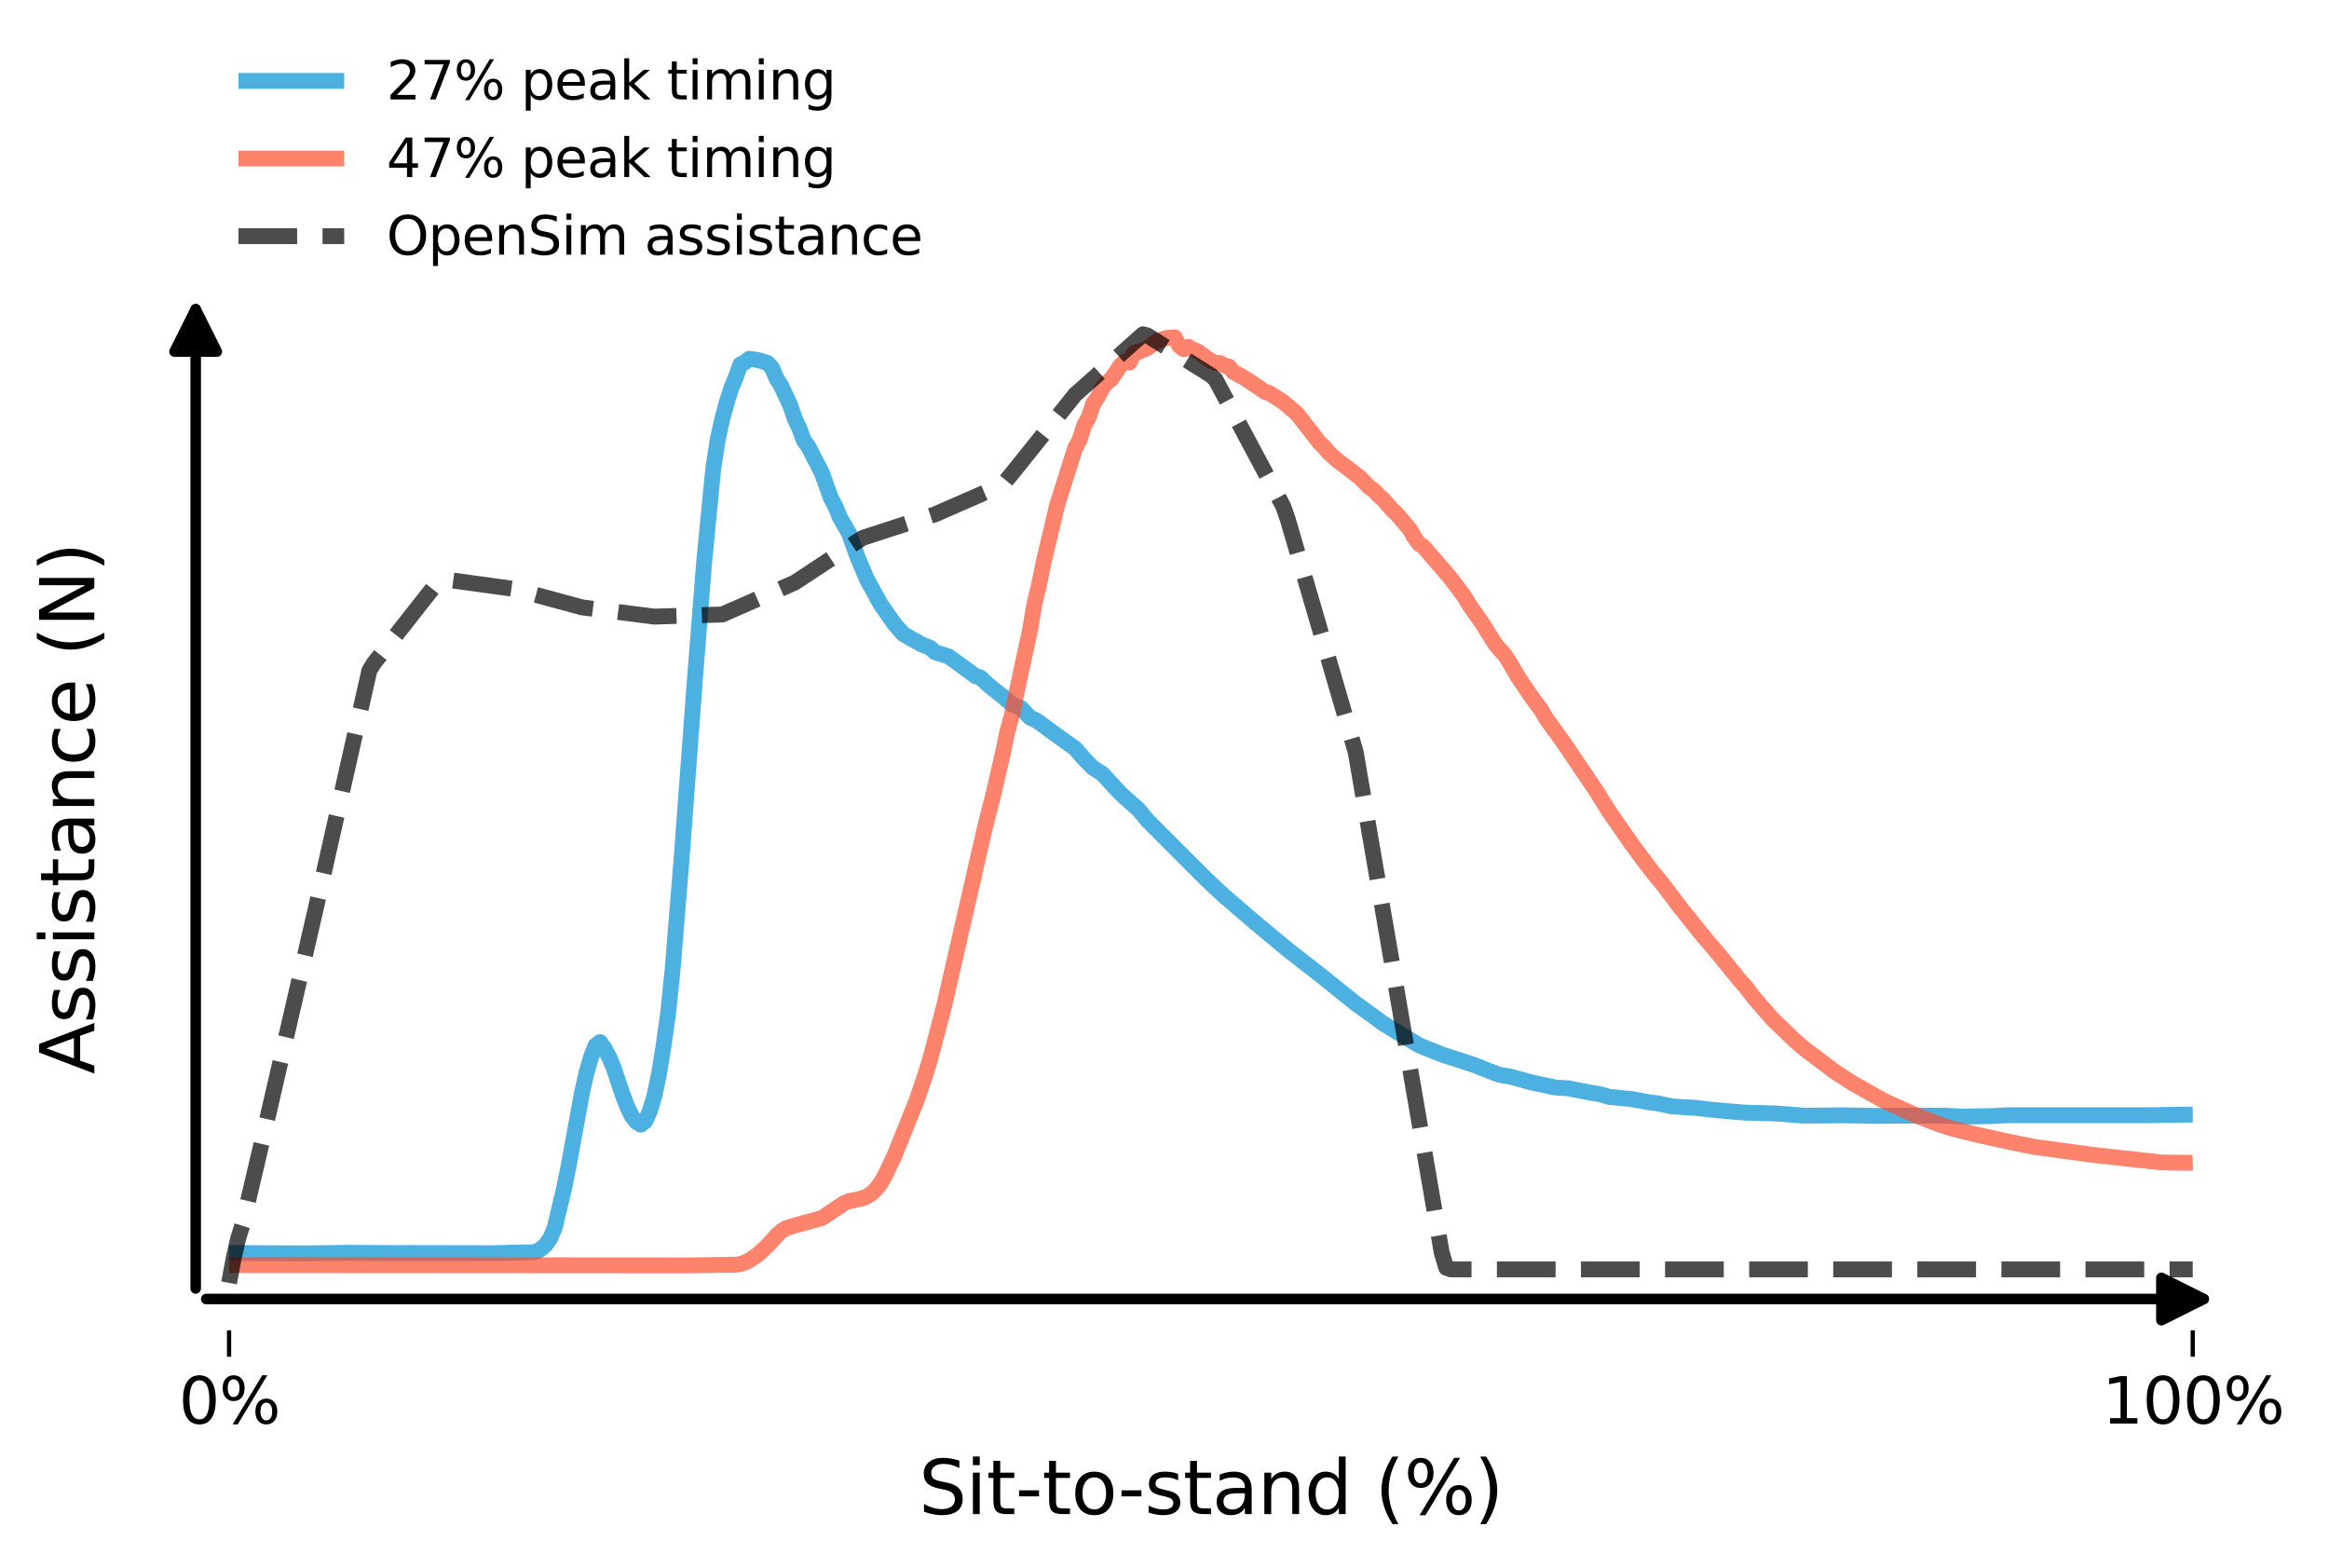 <?xml version="1.0" encoding="utf-8" standalone="no"?>
<!DOCTYPE svg PUBLIC "-//W3C//DTD SVG 1.1//EN"
  "http://www.w3.org/Graphics/SVG/1.1/DTD/svg11.dtd">
<svg xmlns:xlink="http://www.w3.org/1999/xlink" width="440.4pt" height="296.4pt" viewBox="0 0 440.4 296.4" xmlns="http://www.w3.org/2000/svg" version="1.1">
 <defs>
  <style type="text/css">*{stroke-linejoin: round; stroke-linecap: butt}</style>
 </defs>
 <g id="figure_1">
  <g id="patch_1">
   <path d="M 0 296.4 
L 440.4 296.4 
L 440.4 0 
L 0 0 
z
" style="fill: #ffffff"/>
  </g>
  <g id="axes_1">
   <g id="patch_2">
    <path d="M 24.749 251.536 
L 433.2 251.536 
L 433.2 54.234 
L 24.749 54.234 
z
" style="fill: #ffffff"/>
   </g>
   <g id="matplotlib.axis_1">
    <g id="xtick_1">
     <g id="line2d_1">
      <defs>
       <path id="me9ed71a1ae" d="M 0 0 
L 0 5 
" style="stroke: #000000; stroke-width: 0.8"/>
      </defs>
      <g>
       <use xlink:href="#me9ed71a1ae" x="43.315" y="251.536" style="stroke: #000000; stroke-width: 0.8"/>
      </g>
     </g>
     <g id="text_1">
      <!-- 0% -->
      <g transform="translate(33.797 269.155) scale(0.12 -0.12)">
       <defs>
        <path id="DejaVuSans-30" d="M 2034 4250 
Q 1547 4250 1301 3770 
Q 1056 3291 1056 2328 
Q 1056 1369 1301 889 
Q 1547 409 2034 409 
Q 2525 409 2770 889 
Q 3016 1369 3016 2328 
Q 3016 3291 2770 3770 
Q 2525 4250 2034 4250 
z
M 2034 4750 
Q 2819 4750 3233 4129 
Q 3647 3509 3647 2328 
Q 3647 1150 3233 529 
Q 2819 -91 2034 -91 
Q 1250 -91 836 529 
Q 422 1150 422 2328 
Q 422 3509 836 4129 
Q 1250 4750 2034 4750 
z
" transform="scale(0.016)"/>
        <path id="DejaVuSans-25" d="M 4653 2053 
Q 4381 2053 4226 1822 
Q 4072 1591 4072 1178 
Q 4072 772 4226 539 
Q 4381 306 4653 306 
Q 4919 306 5073 539 
Q 5228 772 5228 1178 
Q 5228 1588 5073 1820 
Q 4919 2053 4653 2053 
z
M 4653 2450 
Q 5147 2450 5437 2106 
Q 5728 1763 5728 1178 
Q 5728 594 5436 251 
Q 5144 -91 4653 -91 
Q 4153 -91 3862 251 
Q 3572 594 3572 1178 
Q 3572 1766 3864 2108 
Q 4156 2450 4653 2450 
z
M 1428 4353 
Q 1159 4353 1004 4120 
Q 850 3888 850 3481 
Q 850 3069 1003 2837 
Q 1156 2606 1428 2606 
Q 1700 2606 1854 2837 
Q 2009 3069 2009 3481 
Q 2009 3884 1853 4118 
Q 1697 4353 1428 4353 
z
M 4250 4750 
L 4750 4750 
L 1831 -91 
L 1331 -91 
L 4250 4750 
z
M 1428 4750 
Q 1922 4750 2215 4408 
Q 2509 4066 2509 3481 
Q 2509 2891 2217 2550 
Q 1925 2209 1428 2209 
Q 931 2209 642 2551 
Q 353 2894 353 3481 
Q 353 4063 643 4406 
Q 934 4750 1428 4750 
z
" transform="scale(0.016)"/>
       </defs>
       <use xlink:href="#DejaVuSans-30"/>
       <use xlink:href="#DejaVuSans-25" x="63.623"/>
      </g>
     </g>
    </g>
    <g id="xtick_2">
     <g id="line2d_2">
      <g>
       <use xlink:href="#me9ed71a1ae" x="414.634" y="251.536" style="stroke: #000000; stroke-width: 0.8"/>
      </g>
     </g>
     <g id="text_2">
      <!-- 100% -->
      <g transform="translate(397.48 269.155) scale(0.12 -0.12)">
       <defs>
        <path id="DejaVuSans-31" d="M 794 531 
L 1825 531 
L 1825 4091 
L 703 3866 
L 703 4441 
L 1819 4666 
L 2450 4666 
L 2450 531 
L 3481 531 
L 3481 0 
L 794 0 
L 794 531 
z
" transform="scale(0.016)"/>
       </defs>
       <use xlink:href="#DejaVuSans-31"/>
       <use xlink:href="#DejaVuSans-30" x="63.623"/>
       <use xlink:href="#DejaVuSans-30" x="127.246"/>
       <use xlink:href="#DejaVuSans-25" x="190.869"/>
      </g>
     </g>
    </g>
    <g id="text_3">
     <!-- Sit-to-stand (%) -->
     <g transform="translate(173.734 286.288) scale(0.14 -0.14)">
      <defs>
       <path id="DejaVuSans-53" d="M 3425 4513 
L 3425 3897 
Q 3066 4069 2747 4153 
Q 2428 4238 2131 4238 
Q 1616 4238 1336 4038 
Q 1056 3838 1056 3469 
Q 1056 3159 1242 3001 
Q 1428 2844 1947 2747 
L 2328 2669 
Q 3034 2534 3370 2195 
Q 3706 1856 3706 1288 
Q 3706 609 3251 259 
Q 2797 -91 1919 -91 
Q 1588 -91 1214 -16 
Q 841 59 441 206 
L 441 856 
Q 825 641 1194 531 
Q 1563 422 1919 422 
Q 2459 422 2753 634 
Q 3047 847 3047 1241 
Q 3047 1584 2836 1778 
Q 2625 1972 2144 2069 
L 1759 2144 
Q 1053 2284 737 2584 
Q 422 2884 422 3419 
Q 422 4038 858 4394 
Q 1294 4750 2059 4750 
Q 2388 4750 2728 4690 
Q 3069 4631 3425 4513 
z
" transform="scale(0.016)"/>
       <path id="DejaVuSans-69" d="M 603 3500 
L 1178 3500 
L 1178 0 
L 603 0 
L 603 3500 
z
M 603 4863 
L 1178 4863 
L 1178 4134 
L 603 4134 
L 603 4863 
z
" transform="scale(0.016)"/>
       <path id="DejaVuSans-74" d="M 1172 4494 
L 1172 3500 
L 2356 3500 
L 2356 3053 
L 1172 3053 
L 1172 1153 
Q 1172 725 1289 603 
Q 1406 481 1766 481 
L 2356 481 
L 2356 0 
L 1766 0 
Q 1100 0 847 248 
Q 594 497 594 1153 
L 594 3053 
L 172 3053 
L 172 3500 
L 594 3500 
L 594 4494 
L 1172 4494 
z
" transform="scale(0.016)"/>
       <path id="DejaVuSans-2d" d="M 313 2009 
L 1997 2009 
L 1997 1497 
L 313 1497 
L 313 2009 
z
" transform="scale(0.016)"/>
       <path id="DejaVuSans-6f" d="M 1959 3097 
Q 1497 3097 1228 2736 
Q 959 2375 959 1747 
Q 959 1119 1226 758 
Q 1494 397 1959 397 
Q 2419 397 2687 759 
Q 2956 1122 2956 1747 
Q 2956 2369 2687 2733 
Q 2419 3097 1959 3097 
z
M 1959 3584 
Q 2709 3584 3137 3096 
Q 3566 2609 3566 1747 
Q 3566 888 3137 398 
Q 2709 -91 1959 -91 
Q 1206 -91 779 398 
Q 353 888 353 1747 
Q 353 2609 779 3096 
Q 1206 3584 1959 3584 
z
" transform="scale(0.016)"/>
       <path id="DejaVuSans-73" d="M 2834 3397 
L 2834 2853 
Q 2591 2978 2328 3040 
Q 2066 3103 1784 3103 
Q 1356 3103 1142 2972 
Q 928 2841 928 2578 
Q 928 2378 1081 2264 
Q 1234 2150 1697 2047 
L 1894 2003 
Q 2506 1872 2764 1633 
Q 3022 1394 3022 966 
Q 3022 478 2636 193 
Q 2250 -91 1575 -91 
Q 1294 -91 989 -36 
Q 684 19 347 128 
L 347 722 
Q 666 556 975 473 
Q 1284 391 1588 391 
Q 1994 391 2212 530 
Q 2431 669 2431 922 
Q 2431 1156 2273 1281 
Q 2116 1406 1581 1522 
L 1381 1569 
Q 847 1681 609 1914 
Q 372 2147 372 2553 
Q 372 3047 722 3315 
Q 1072 3584 1716 3584 
Q 2034 3584 2315 3537 
Q 2597 3491 2834 3397 
z
" transform="scale(0.016)"/>
       <path id="DejaVuSans-61" d="M 2194 1759 
Q 1497 1759 1228 1600 
Q 959 1441 959 1056 
Q 959 750 1161 570 
Q 1363 391 1709 391 
Q 2188 391 2477 730 
Q 2766 1069 2766 1631 
L 2766 1759 
L 2194 1759 
z
M 3341 1997 
L 3341 0 
L 2766 0 
L 2766 531 
Q 2569 213 2275 61 
Q 1981 -91 1556 -91 
Q 1019 -91 701 211 
Q 384 513 384 1019 
Q 384 1609 779 1909 
Q 1175 2209 1959 2209 
L 2766 2209 
L 2766 2266 
Q 2766 2663 2505 2880 
Q 2244 3097 1772 3097 
Q 1472 3097 1187 3025 
Q 903 2953 641 2809 
L 641 3341 
Q 956 3463 1253 3523 
Q 1550 3584 1831 3584 
Q 2591 3584 2966 3190 
Q 3341 2797 3341 1997 
z
" transform="scale(0.016)"/>
       <path id="DejaVuSans-6e" d="M 3513 2113 
L 3513 0 
L 2938 0 
L 2938 2094 
Q 2938 2591 2744 2837 
Q 2550 3084 2163 3084 
Q 1697 3084 1428 2787 
Q 1159 2491 1159 1978 
L 1159 0 
L 581 0 
L 581 3500 
L 1159 3500 
L 1159 2956 
Q 1366 3272 1645 3428 
Q 1925 3584 2291 3584 
Q 2894 3584 3203 3211 
Q 3513 2838 3513 2113 
z
" transform="scale(0.016)"/>
       <path id="DejaVuSans-64" d="M 2906 2969 
L 2906 4863 
L 3481 4863 
L 3481 0 
L 2906 0 
L 2906 525 
Q 2725 213 2448 61 
Q 2172 -91 1784 -91 
Q 1150 -91 751 415 
Q 353 922 353 1747 
Q 353 2572 751 3078 
Q 1150 3584 1784 3584 
Q 2172 3584 2448 3432 
Q 2725 3281 2906 2969 
z
M 947 1747 
Q 947 1113 1208 752 
Q 1469 391 1925 391 
Q 2381 391 2643 752 
Q 2906 1113 2906 1747 
Q 2906 2381 2643 2742 
Q 2381 3103 1925 3103 
Q 1469 3103 1208 2742 
Q 947 2381 947 1747 
z
" transform="scale(0.016)"/>
       <path id="DejaVuSans-20" transform="scale(0.016)"/>
       <path id="DejaVuSans-28" d="M 1984 4856 
Q 1566 4138 1362 3434 
Q 1159 2731 1159 2009 
Q 1159 1288 1364 580 
Q 1569 -128 1984 -844 
L 1484 -844 
Q 1016 -109 783 600 
Q 550 1309 550 2009 
Q 550 2706 781 3412 
Q 1013 4119 1484 4856 
L 1984 4856 
z
" transform="scale(0.016)"/>
       <path id="DejaVuSans-29" d="M 513 4856 
L 1013 4856 
Q 1481 4119 1714 3412 
Q 1947 2706 1947 2009 
Q 1947 1309 1714 600 
Q 1481 -109 1013 -844 
L 513 -844 
Q 928 -128 1133 580 
Q 1338 1288 1338 2009 
Q 1338 2731 1133 3434 
Q 928 4138 513 4856 
z
" transform="scale(0.016)"/>
      </defs>
      <use xlink:href="#DejaVuSans-53"/>
      <use xlink:href="#DejaVuSans-69" x="63.477"/>
      <use xlink:href="#DejaVuSans-74" x="91.26"/>
      <use xlink:href="#DejaVuSans-2d" x="130.469"/>
      <use xlink:href="#DejaVuSans-74" x="166.553"/>
      <use xlink:href="#DejaVuSans-6f" x="205.762"/>
      <use xlink:href="#DejaVuSans-2d" x="268.818"/>
      <use xlink:href="#DejaVuSans-73" x="304.902"/>
      <use xlink:href="#DejaVuSans-74" x="357.002"/>
      <use xlink:href="#DejaVuSans-61" x="396.211"/>
      <use xlink:href="#DejaVuSans-6e" x="457.49"/>
      <use xlink:href="#DejaVuSans-64" x="520.869"/>
      <use xlink:href="#DejaVuSans-20" x="584.346"/>
      <use xlink:href="#DejaVuSans-28" x="616.133"/>
      <use xlink:href="#DejaVuSans-25" x="655.146"/>
      <use xlink:href="#DejaVuSans-29" x="750.166"/>
     </g>
    </g>
   </g>
   <g id="matplotlib.axis_2">
    <g id="text_4">
     <!-- Assistance (N) -->
     <g transform="translate(17.838 203.108) rotate(-90) scale(0.14 -0.14)">
      <defs>
       <path id="DejaVuSans-41" d="M 2188 4044 
L 1331 1722 
L 3047 1722 
L 2188 4044 
z
M 1831 4666 
L 2547 4666 
L 4325 0 
L 3669 0 
L 3244 1197 
L 1141 1197 
L 716 0 
L 50 0 
L 1831 4666 
z
" transform="scale(0.016)"/>
       <path id="DejaVuSans-63" d="M 3122 3366 
L 3122 2828 
Q 2878 2963 2633 3030 
Q 2388 3097 2138 3097 
Q 1578 3097 1268 2742 
Q 959 2388 959 1747 
Q 959 1106 1268 751 
Q 1578 397 2138 397 
Q 2388 397 2633 464 
Q 2878 531 3122 666 
L 3122 134 
Q 2881 22 2623 -34 
Q 2366 -91 2075 -91 
Q 1284 -91 818 406 
Q 353 903 353 1747 
Q 353 2603 823 3093 
Q 1294 3584 2113 3584 
Q 2378 3584 2631 3529 
Q 2884 3475 3122 3366 
z
" transform="scale(0.016)"/>
       <path id="DejaVuSans-65" d="M 3597 1894 
L 3597 1613 
L 953 1613 
Q 991 1019 1311 708 
Q 1631 397 2203 397 
Q 2534 397 2845 478 
Q 3156 559 3463 722 
L 3463 178 
Q 3153 47 2828 -22 
Q 2503 -91 2169 -91 
Q 1331 -91 842 396 
Q 353 884 353 1716 
Q 353 2575 817 3079 
Q 1281 3584 2069 3584 
Q 2775 3584 3186 3129 
Q 3597 2675 3597 1894 
z
M 3022 2063 
Q 3016 2534 2758 2815 
Q 2500 3097 2075 3097 
Q 1594 3097 1305 2825 
Q 1016 2553 972 2059 
L 3022 2063 
z
" transform="scale(0.016)"/>
       <path id="DejaVuSans-4e" d="M 628 4666 
L 1478 4666 
L 3547 763 
L 3547 4666 
L 4159 4666 
L 4159 0 
L 3309 0 
L 1241 3903 
L 1241 0 
L 628 0 
L 628 4666 
z
" transform="scale(0.016)"/>
      </defs>
      <use xlink:href="#DejaVuSans-41"/>
      <use xlink:href="#DejaVuSans-73" x="68.408"/>
      <use xlink:href="#DejaVuSans-73" x="120.508"/>
      <use xlink:href="#DejaVuSans-69" x="172.607"/>
      <use xlink:href="#DejaVuSans-73" x="200.391"/>
      <use xlink:href="#DejaVuSans-74" x="252.49"/>
      <use xlink:href="#DejaVuSans-61" x="291.699"/>
      <use xlink:href="#DejaVuSans-6e" x="352.979"/>
      <use xlink:href="#DejaVuSans-63" x="416.357"/>
      <use xlink:href="#DejaVuSans-65" x="471.338"/>
      <use xlink:href="#DejaVuSans-20" x="532.861"/>
      <use xlink:href="#DejaVuSans-28" x="564.648"/>
      <use xlink:href="#DejaVuSans-4e" x="603.662"/>
      <use xlink:href="#DejaVuSans-29" x="678.467"/>
     </g>
    </g>
   </g>
   <g id="patch_3">
    <path d="M 39.004 245.617 
Q 228.974 245.617 416.708 245.617 
" clip-path="url(#pf6e71a9adf)" style="fill: none; stroke: #000000; stroke-width: 2; stroke-linecap: round"/>
    <path d="M 408.708 241.617 
L 416.708 245.617 
L 408.708 249.617 
z
" clip-path="url(#pf6e71a9adf)" style="stroke: #000000; stroke-width: 2; stroke-linecap: round"/>
   </g>
   <g id="patch_4">
    <path d="M 37.003 243.617 
Q 37.003 149.927 37.003 58.473 
" clip-path="url(#pf6e71a9adf)" style="fill: none; stroke: #000000; stroke-width: 2; stroke-linecap: round"/>
    <path d="M 33.003 66.473 
L 37.003 58.473 
L 41.003 66.473 
z
" clip-path="url(#pf6e71a9adf)" style="stroke: #000000; stroke-width: 2; stroke-linecap: round"/>
   </g>
   <g id="line2d_3">
    <path d="M 43.315 236.919 
L 57.86 236.997 
L 65.56 236.884 
L 74.971 236.934 
L 77.538 236.924 
L 92.938 236.954 
L 100.639 236.787 
L 101.494 236.646 
L 102.35 236.113 
L 103.205 235.328 
L 104.061 234.108 
L 104.916 232.063 
L 106.628 224.855 
L 107.483 220.671 
L 110.05 206.605 
L 110.905 202.823 
L 111.761 199.865 
L 112.617 197.696 
L 113.472 197.041 
L 114.328 198.244 
L 115.183 199.871 
L 116.039 201.919 
L 117.75 207.029 
L 118.606 209.236 
L 119.461 211.021 
L 120.317 212.136 
L 121.172 212.644 
L 122.028 211.972 
L 122.884 210.048 
L 123.739 207.216 
L 124.595 203.17 
L 125.45 197.896 
L 126.306 191.852 
L 127.161 183.622 
L 128.873 162.491 
L 131.439 127.957 
L 133.15 106.286 
L 134.862 88.702 
L 135.717 83.107 
L 136.573 79.213 
L 137.428 76.061 
L 138.284 73.395 
L 139.139 71.308 
L 139.995 68.92 
L 140.851 68.495 
L 141.706 67.822 
L 143.417 68.095 
L 145.128 68.623 
L 145.984 69.58 
L 146.84 71.568 
L 147.695 72.93 
L 149.406 76.579 
L 150.262 79.107 
L 151.117 80.903 
L 151.973 83.252 
L 152.829 84.393 
L 155.395 89.387 
L 157.106 94.153 
L 157.962 95.737 
L 158.818 97.85 
L 160.529 100.81 
L 162.24 105.568 
L 163.951 109.568 
L 166.518 114.244 
L 169.084 117.926 
L 170.796 119.876 
L 172.507 120.861 
L 174.218 121.814 
L 175.929 122.514 
L 176.785 123.309 
L 179.351 124.114 
L 181.918 125.96 
L 184.485 127.852 
L 185.34 128.072 
L 187.051 129.654 
L 189.618 131.693 
L 191.329 133.139 
L 193.04 133.856 
L 194.752 135.666 
L 195.607 136.037 
L 196.463 136.552 
L 199.029 138.458 
L 203.307 141.532 
L 205.018 143.489 
L 206.73 145.23 
L 208.441 146.298 
L 211.863 150.015 
L 215.285 153.08 
L 216.996 155.148 
L 228.119 166.28 
L 231.541 169.462 
L 236.675 173.883 
L 243.519 179.576 
L 250.364 184.913 
L 256.353 189.743 
L 259.775 192.204 
L 261.486 193.488 
L 268.331 197.636 
L 270.042 198.338 
L 272.609 199.366 
L 278.598 201.306 
L 282.875 202.995 
L 283.731 203.268 
L 285.442 203.518 
L 289.72 204.697 
L 293.998 205.606 
L 296.565 205.782 
L 300.843 206.621 
L 302.554 206.884 
L 304.265 207.396 
L 305.976 207.559 
L 308.543 207.816 
L 311.965 208.433 
L 313.676 208.656 
L 316.243 209.207 
L 318.81 209.364 
L 320.521 209.461 
L 323.087 209.766 
L 326.51 210.09 
L 329.932 210.371 
L 335.921 210.537 
L 341.054 210.946 
L 346.188 210.915 
L 347.899 210.871 
L 354.744 210.994 
L 362.444 210.928 
L 365.866 210.952 
L 367.577 210.945 
L 370.999 211.127 
L 376.988 211.016 
L 379.555 210.87 
L 406.078 210.87 
L 414.634 210.737 
L 414.634 210.737 
" clip-path="url(#pf6e71a9adf)" style="fill: none; stroke: #008fd5; stroke-opacity: 0.7; stroke-width: 3"/>
   </g>
   <g id="line2d_4">
    <path d="M 43.315 239.198 
L 130.584 239.254 
L 137.428 239.146 
L 139.139 239.136 
L 139.995 238.992 
L 140.851 238.712 
L 141.706 238.313 
L 143.417 237.128 
L 145.128 235.518 
L 146.84 233.637 
L 147.695 232.831 
L 148.551 232.267 
L 150.262 231.713 
L 155.395 230.32 
L 159.673 227.452 
L 160.529 227.117 
L 163.095 226.573 
L 163.951 226.205 
L 164.807 225.661 
L 165.662 224.828 
L 166.518 223.732 
L 167.373 222.222 
L 169.084 218.631 
L 173.362 207.976 
L 175.073 202.91 
L 175.929 200.107 
L 178.496 190.343 
L 186.196 156.695 
L 187.907 149.951 
L 189.618 142.477 
L 190.474 138.382 
L 191.329 135.269 
L 193.04 127.112 
L 194.752 119.26 
L 195.607 114.171 
L 196.463 110.611 
L 197.318 106.411 
L 199.885 95.541 
L 203.307 84.705 
L 204.163 83.148 
L 205.018 80.385 
L 205.874 78.899 
L 206.73 76.3 
L 207.585 75.072 
L 208.441 73.333 
L 209.296 72.336 
L 210.152 71.659 
L 211.863 69.105 
L 212.719 68.388 
L 213.574 68.541 
L 214.43 66.71 
L 215.285 66.523 
L 216.996 65.782 
L 218.708 64.556 
L 220.419 63.933 
L 222.13 63.791 
L 222.985 65.371 
L 223.841 66.021 
L 224.697 65.578 
L 225.552 66.099 
L 226.408 66.413 
L 228.974 68.251 
L 229.83 68.629 
L 230.686 68.647 
L 231.541 69.121 
L 232.397 69.309 
L 233.252 70.38 
L 234.963 71.243 
L 236.675 72.35 
L 239.241 74.118 
L 240.097 74.373 
L 242.664 76.015 
L 245.23 78.197 
L 249.508 83.691 
L 250.364 84.52 
L 251.219 85.548 
L 252.93 87.093 
L 254.642 88.355 
L 257.208 90.345 
L 258.919 92.115 
L 259.775 92.696 
L 260.631 93.636 
L 261.486 94.353 
L 263.197 96.318 
L 264.053 97.091 
L 266.62 100.14 
L 267.475 101.67 
L 268.331 102.795 
L 269.186 103.387 
L 274.32 109.35 
L 276.031 111.632 
L 276.886 112.789 
L 277.742 114.221 
L 280.309 117.919 
L 282.875 121.977 
L 284.587 123.907 
L 285.442 125.234 
L 287.153 128.167 
L 289.72 131.943 
L 291.431 134.232 
L 292.287 135.744 
L 295.709 140.474 
L 301.698 149.338 
L 304.265 153.445 
L 308.543 159.601 
L 311.965 164.216 
L 314.532 167.352 
L 317.954 171.885 
L 322.232 177.195 
L 324.799 180.195 
L 329.076 185.473 
L 329.932 186.397 
L 331.643 188.622 
L 335.065 192.575 
L 339.343 196.705 
L 341.054 198.181 
L 347.043 202.704 
L 350.466 204.915 
L 356.455 208.248 
L 362.444 210.951 
L 366.722 212.614 
L 369.288 213.435 
L 373.566 214.491 
L 380.411 216.001 
L 384.689 216.857 
L 395.811 218.376 
L 408.645 219.785 
L 413.778 219.867 
L 414.634 219.83 
L 414.634 219.83 
" clip-path="url(#pf6e71a9adf)" style="fill: none; stroke: #fc4f30; stroke-opacity: 0.7; stroke-width: 3"/>
   </g>
   <g id="line2d_5">
    <path d="M 43.315 242.568 
L 44.171 237.981 
L 45.026 234.209 
L 45.882 231.457 
L 50.16 213.209 
L 59.571 172.394 
L 69.838 126.801 
L 70.694 125.41 
L 82.672 110.163 
L 83.527 109.474 
L 97.216 111.358 
L 110.05 114.84 
L 123.739 116.592 
L 136.573 116.188 
L 150.262 110.172 
L 163.095 101.713 
L 176.785 97.263 
L 189.618 91.656 
L 192.185 88.504 
L 203.307 74.613 
L 216.141 63.203 
L 216.996 63.451 
L 228.974 70.958 
L 229.83 71.731 
L 242.664 95.754 
L 243.519 98.232 
L 256.353 142.215 
L 272.609 236.782 
L 273.464 239.689 
L 274.32 240.011 
L 414.634 240.011 
L 414.634 240.011 
" clip-path="url(#pf6e71a9adf)" style="fill: none; stroke-dasharray: 11.1,4.8; stroke-dashoffset: 0; stroke: #000000; stroke-opacity: 0.7; stroke-width: 3"/>
   </g>
   <g id="legend_1">
    <g id="line2d_6">
     <path d="M 45.087 15.298 
L 55.087 15.298 
L 65.087 15.298 
" style="fill: none; stroke: #008fd5; stroke-opacity: 0.7; stroke-width: 3"/>
    </g>
    <g id="text_5">
     <!-- 27% peak timing -->
     <g transform="translate(73.087 18.798) scale(0.1 -0.1)">
      <defs>
       <path id="DejaVuSans-32" d="M 1228 531 
L 3431 531 
L 3431 0 
L 469 0 
L 469 531 
Q 828 903 1448 1529 
Q 2069 2156 2228 2338 
Q 2531 2678 2651 2914 
Q 2772 3150 2772 3378 
Q 2772 3750 2511 3984 
Q 2250 4219 1831 4219 
Q 1534 4219 1204 4116 
Q 875 4013 500 3803 
L 500 4441 
Q 881 4594 1212 4672 
Q 1544 4750 1819 4750 
Q 2544 4750 2975 4387 
Q 3406 4025 3406 3419 
Q 3406 3131 3298 2873 
Q 3191 2616 2906 2266 
Q 2828 2175 2409 1742 
Q 1991 1309 1228 531 
z
" transform="scale(0.016)"/>
       <path id="DejaVuSans-37" d="M 525 4666 
L 3525 4666 
L 3525 4397 
L 1831 0 
L 1172 0 
L 2766 4134 
L 525 4134 
L 525 4666 
z
" transform="scale(0.016)"/>
       <path id="DejaVuSans-70" d="M 1159 525 
L 1159 -1331 
L 581 -1331 
L 581 3500 
L 1159 3500 
L 1159 2969 
Q 1341 3281 1617 3432 
Q 1894 3584 2278 3584 
Q 2916 3584 3314 3078 
Q 3713 2572 3713 1747 
Q 3713 922 3314 415 
Q 2916 -91 2278 -91 
Q 1894 -91 1617 61 
Q 1341 213 1159 525 
z
M 3116 1747 
Q 3116 2381 2855 2742 
Q 2594 3103 2138 3103 
Q 1681 3103 1420 2742 
Q 1159 2381 1159 1747 
Q 1159 1113 1420 752 
Q 1681 391 2138 391 
Q 2594 391 2855 752 
Q 3116 1113 3116 1747 
z
" transform="scale(0.016)"/>
       <path id="DejaVuSans-6b" d="M 581 4863 
L 1159 4863 
L 1159 1991 
L 2875 3500 
L 3609 3500 
L 1753 1863 
L 3688 0 
L 2938 0 
L 1159 1709 
L 1159 0 
L 581 0 
L 581 4863 
z
" transform="scale(0.016)"/>
       <path id="DejaVuSans-6d" d="M 3328 2828 
Q 3544 3216 3844 3400 
Q 4144 3584 4550 3584 
Q 5097 3584 5394 3201 
Q 5691 2819 5691 2113 
L 5691 0 
L 5113 0 
L 5113 2094 
Q 5113 2597 4934 2840 
Q 4756 3084 4391 3084 
Q 3944 3084 3684 2787 
Q 3425 2491 3425 1978 
L 3425 0 
L 2847 0 
L 2847 2094 
Q 2847 2600 2669 2842 
Q 2491 3084 2119 3084 
Q 1678 3084 1418 2786 
Q 1159 2488 1159 1978 
L 1159 0 
L 581 0 
L 581 3500 
L 1159 3500 
L 1159 2956 
Q 1356 3278 1631 3431 
Q 1906 3584 2284 3584 
Q 2666 3584 2933 3390 
Q 3200 3197 3328 2828 
z
" transform="scale(0.016)"/>
       <path id="DejaVuSans-67" d="M 2906 1791 
Q 2906 2416 2648 2759 
Q 2391 3103 1925 3103 
Q 1463 3103 1205 2759 
Q 947 2416 947 1791 
Q 947 1169 1205 825 
Q 1463 481 1925 481 
Q 2391 481 2648 825 
Q 2906 1169 2906 1791 
z
M 3481 434 
Q 3481 -459 3084 -895 
Q 2688 -1331 1869 -1331 
Q 1566 -1331 1297 -1286 
Q 1028 -1241 775 -1147 
L 775 -588 
Q 1028 -725 1275 -790 
Q 1522 -856 1778 -856 
Q 2344 -856 2625 -561 
Q 2906 -266 2906 331 
L 2906 616 
Q 2728 306 2450 153 
Q 2172 0 1784 0 
Q 1141 0 747 490 
Q 353 981 353 1791 
Q 353 2603 747 3093 
Q 1141 3584 1784 3584 
Q 2172 3584 2450 3431 
Q 2728 3278 2906 2969 
L 2906 3500 
L 3481 3500 
L 3481 434 
z
" transform="scale(0.016)"/>
      </defs>
      <use xlink:href="#DejaVuSans-32"/>
      <use xlink:href="#DejaVuSans-37" x="63.623"/>
      <use xlink:href="#DejaVuSans-25" x="127.246"/>
      <use xlink:href="#DejaVuSans-20" x="222.266"/>
      <use xlink:href="#DejaVuSans-70" x="254.053"/>
      <use xlink:href="#DejaVuSans-65" x="317.529"/>
      <use xlink:href="#DejaVuSans-61" x="379.053"/>
      <use xlink:href="#DejaVuSans-6b" x="440.332"/>
      <use xlink:href="#DejaVuSans-20" x="498.242"/>
      <use xlink:href="#DejaVuSans-74" x="530.029"/>
      <use xlink:href="#DejaVuSans-69" x="569.238"/>
      <use xlink:href="#DejaVuSans-6d" x="597.021"/>
      <use xlink:href="#DejaVuSans-69" x="694.434"/>
      <use xlink:href="#DejaVuSans-6e" x="722.217"/>
      <use xlink:href="#DejaVuSans-67" x="785.596"/>
     </g>
    </g>
    <g id="line2d_7">
     <path d="M 45.087 29.977 
L 55.087 29.977 
L 65.087 29.977 
" style="fill: none; stroke: #fc4f30; stroke-opacity: 0.7; stroke-width: 3"/>
    </g>
    <g id="text_6">
     <!-- 47% peak timing -->
     <g transform="translate(73.087 33.477) scale(0.1 -0.1)">
      <defs>
       <path id="DejaVuSans-34" d="M 2419 4116 
L 825 1625 
L 2419 1625 
L 2419 4116 
z
M 2253 4666 
L 3047 4666 
L 3047 1625 
L 3713 1625 
L 3713 1100 
L 3047 1100 
L 3047 0 
L 2419 0 
L 2419 1100 
L 313 1100 
L 313 1709 
L 2253 4666 
z
" transform="scale(0.016)"/>
      </defs>
      <use xlink:href="#DejaVuSans-34"/>
      <use xlink:href="#DejaVuSans-37" x="63.623"/>
      <use xlink:href="#DejaVuSans-25" x="127.246"/>
      <use xlink:href="#DejaVuSans-20" x="222.266"/>
      <use xlink:href="#DejaVuSans-70" x="254.053"/>
      <use xlink:href="#DejaVuSans-65" x="317.529"/>
      <use xlink:href="#DejaVuSans-61" x="379.053"/>
      <use xlink:href="#DejaVuSans-6b" x="440.332"/>
      <use xlink:href="#DejaVuSans-20" x="498.242"/>
      <use xlink:href="#DejaVuSans-74" x="530.029"/>
      <use xlink:href="#DejaVuSans-69" x="569.238"/>
      <use xlink:href="#DejaVuSans-6d" x="597.021"/>
      <use xlink:href="#DejaVuSans-69" x="694.434"/>
      <use xlink:href="#DejaVuSans-6e" x="722.217"/>
      <use xlink:href="#DejaVuSans-67" x="785.596"/>
     </g>
    </g>
    <g id="line2d_8">
     <path d="M 45.087 44.655 
L 55.087 44.655 
L 65.087 44.655 
" style="fill: none; stroke-dasharray: 11.1,4.8; stroke-dashoffset: 0; stroke: #000000; stroke-opacity: 0.7; stroke-width: 3"/>
    </g>
    <g id="text_7">
     <!-- OpenSim assistance -->
     <g transform="translate(73.087 48.155) scale(0.1 -0.1)">
      <defs>
       <path id="DejaVuSans-4f" d="M 2522 4238 
Q 1834 4238 1429 3725 
Q 1025 3213 1025 2328 
Q 1025 1447 1429 934 
Q 1834 422 2522 422 
Q 3209 422 3611 934 
Q 4013 1447 4013 2328 
Q 4013 3213 3611 3725 
Q 3209 4238 2522 4238 
z
M 2522 4750 
Q 3503 4750 4090 4092 
Q 4678 3434 4678 2328 
Q 4678 1225 4090 567 
Q 3503 -91 2522 -91 
Q 1538 -91 948 565 
Q 359 1222 359 2328 
Q 359 3434 948 4092 
Q 1538 4750 2522 4750 
z
" transform="scale(0.016)"/>
      </defs>
      <use xlink:href="#DejaVuSans-4f"/>
      <use xlink:href="#DejaVuSans-70" x="78.711"/>
      <use xlink:href="#DejaVuSans-65" x="142.188"/>
      <use xlink:href="#DejaVuSans-6e" x="203.711"/>
      <use xlink:href="#DejaVuSans-53" x="267.09"/>
      <use xlink:href="#DejaVuSans-69" x="330.566"/>
      <use xlink:href="#DejaVuSans-6d" x="358.35"/>
      <use xlink:href="#DejaVuSans-20" x="455.762"/>
      <use xlink:href="#DejaVuSans-61" x="487.549"/>
      <use xlink:href="#DejaVuSans-73" x="548.828"/>
      <use xlink:href="#DejaVuSans-73" x="600.928"/>
      <use xlink:href="#DejaVuSans-69" x="653.027"/>
      <use xlink:href="#DejaVuSans-73" x="680.811"/>
      <use xlink:href="#DejaVuSans-74" x="732.91"/>
      <use xlink:href="#DejaVuSans-61" x="772.119"/>
      <use xlink:href="#DejaVuSans-6e" x="833.398"/>
      <use xlink:href="#DejaVuSans-63" x="896.777"/>
      <use xlink:href="#DejaVuSans-65" x="951.758"/>
     </g>
    </g>
   </g>
  </g>
 </g>
 <defs>
  <clipPath id="pf6e71a9adf">
   <rect x="24.749" y="54.234" width="408.45" height="197.302"/>
  </clipPath>
 </defs>
</svg>
